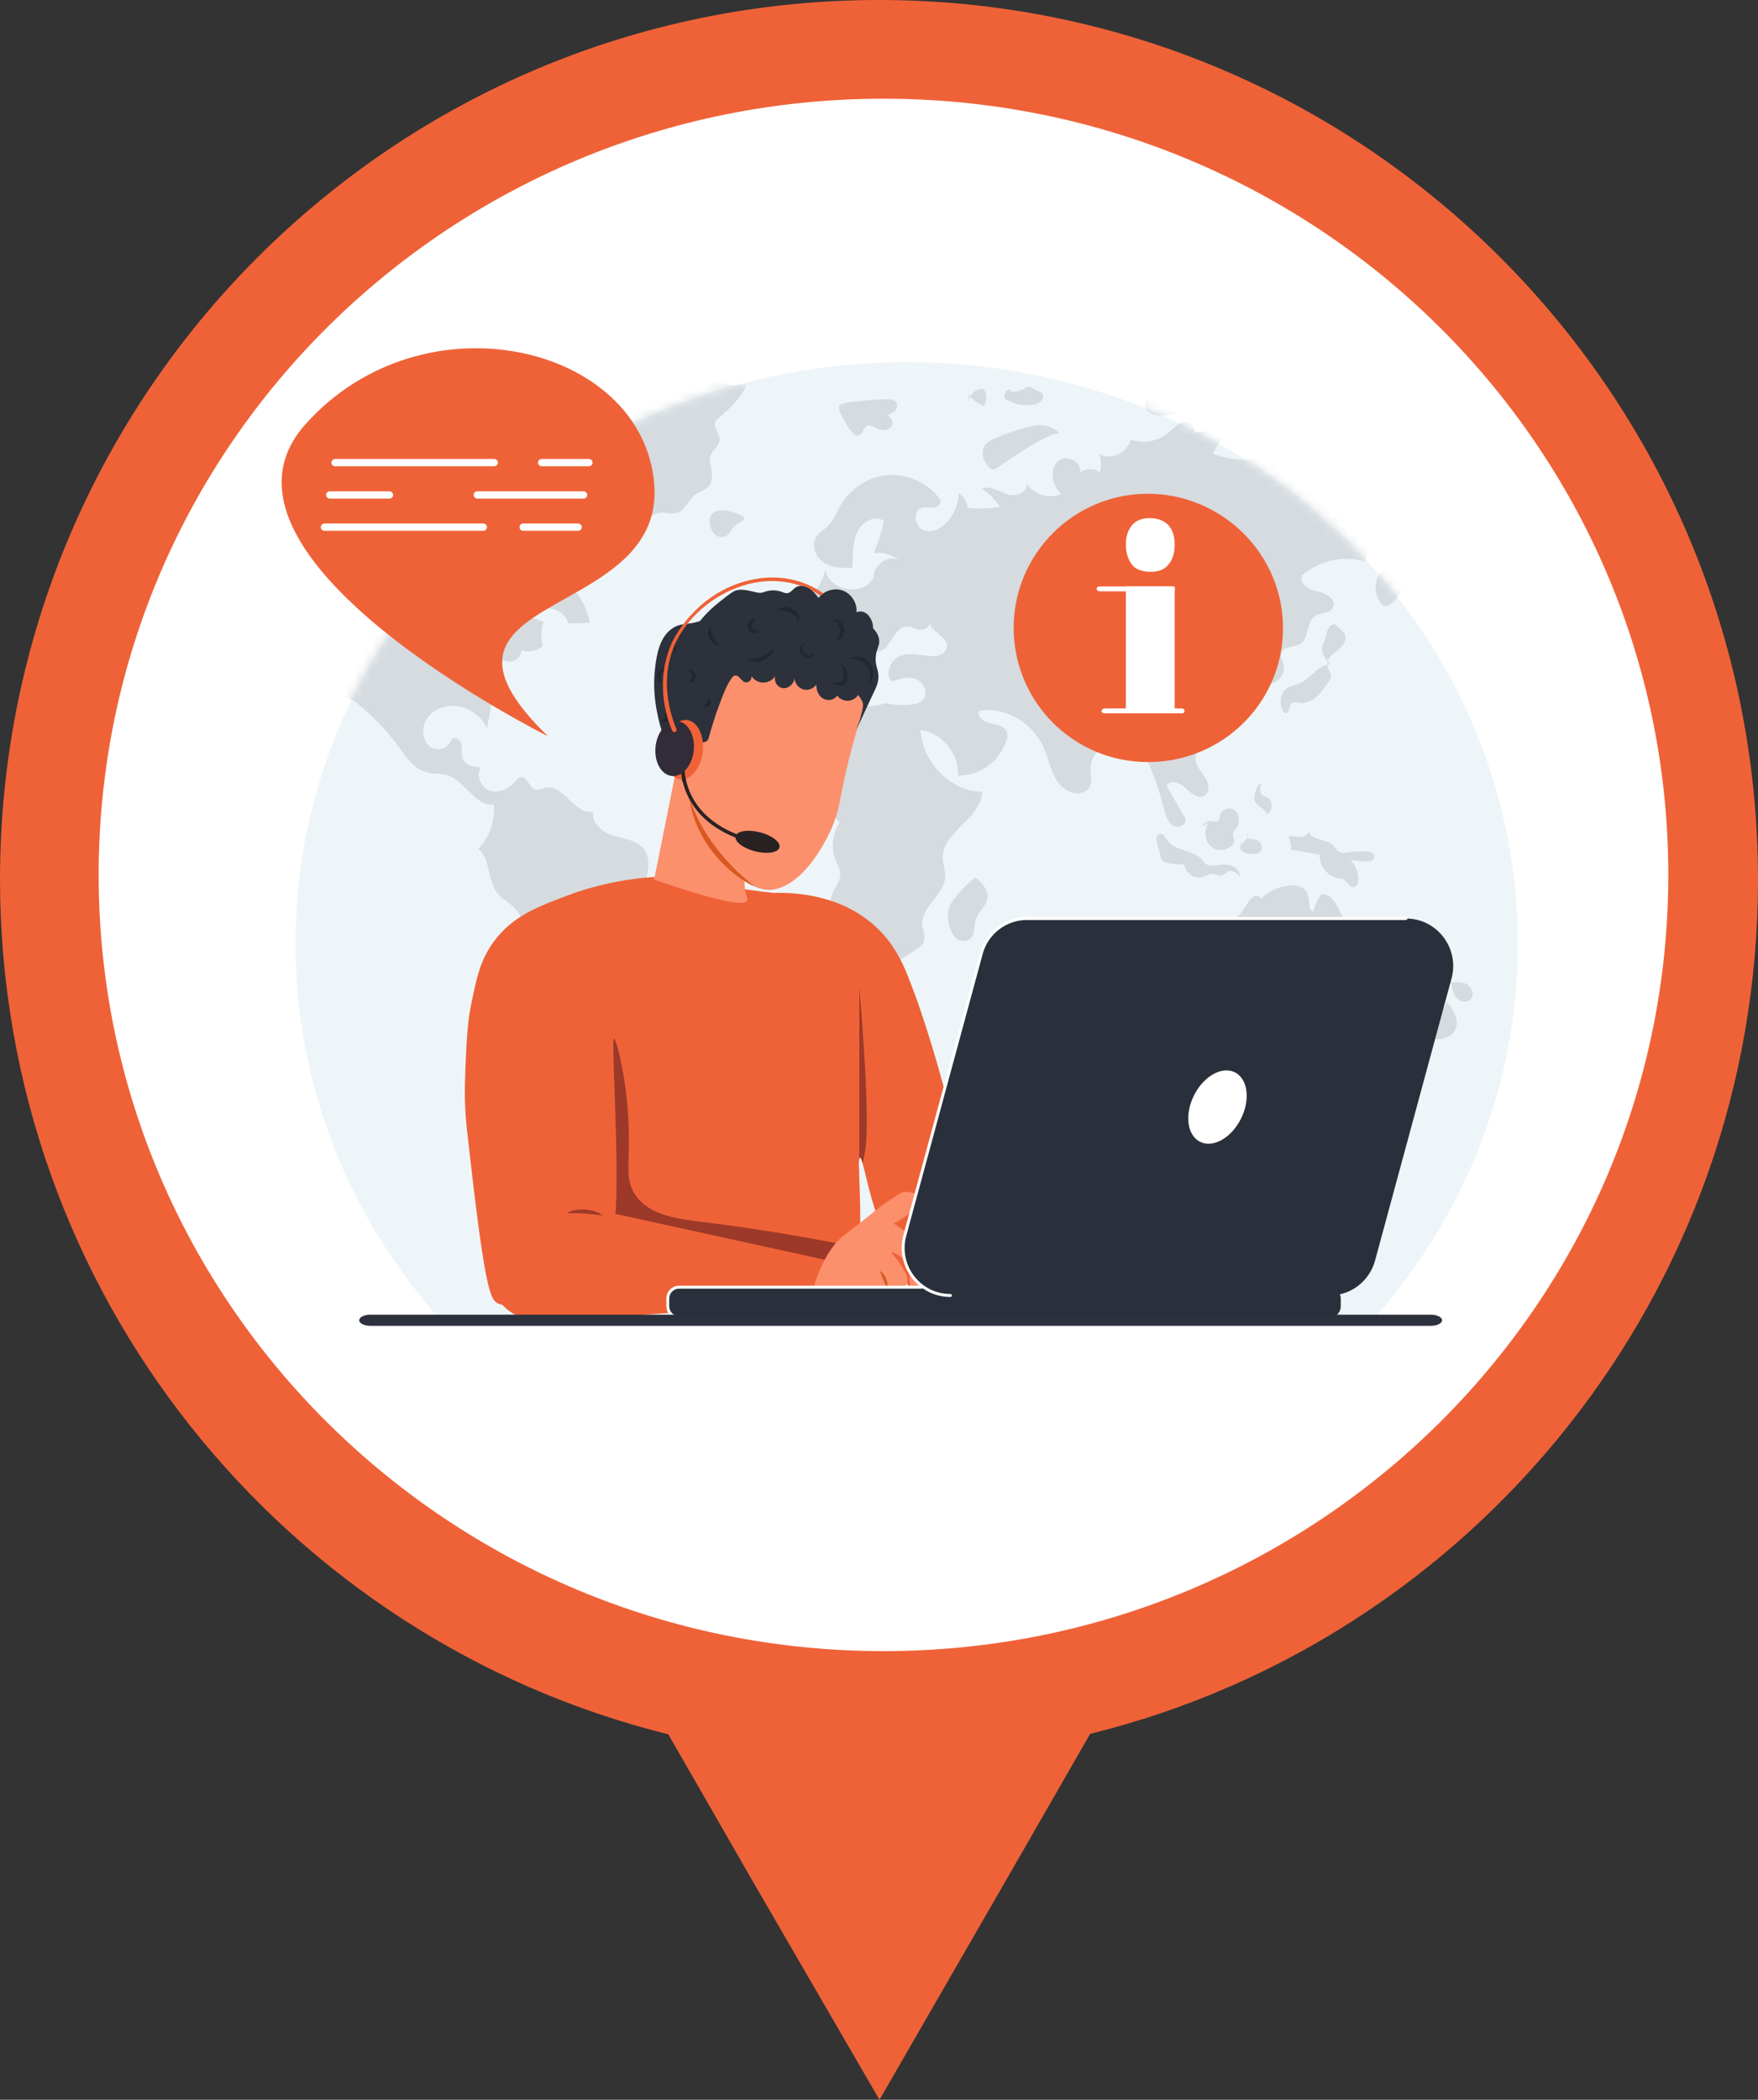<svg width="196" height="234" viewBox="0 0 196 234" fill="none" xmlns="http://www.w3.org/2000/svg">
<rect x="0" y="0" width="196" height="234" fill="#333333" stroke="none"/>
<path d="M74.51 193.272L83.863 209.542L98.053 234L112.19 209.489L121.543 193.219C164.272 182.691 196 144.09 196 98.045C196 43.918 152.155 1.14257e-05 98 6.69136e-06C43.845 1.95697e-06 1.66221e-05 43.865 1.18856e-05 98.045C0.053 144.09 31.781 182.691 74.51 193.272Z" fill="#EF6238"/>
<path d="M98.5 11C50.175 11 11 49.727 11 97.5C11 145.273 50.175 184 98.5 184C146.825 184 186 145.273 186 97.5C186 49.727 146.825 11 98.5 11Z" fill="white"/>
<path d="M153.205 146.911C163.197 135.631 169.221 121.069 169.221 105.164C169.221 69.373 138.72 40.355 101.08 40.355C63.441 40.355 32.94 69.373 32.94 105.164C32.94 121.069 38.963 135.631 48.955 146.911H153.205Z" fill="#DAE9F2" fill-opacity="0.45"/>
<mask id="mask0_298_10864" style="mask-type:alpha" maskUnits="userSpaceOnUse" x="32" y="40" width="138" height="107">
<path d="M153.191 146.538C163.185 135.297 169.211 120.786 169.211 104.937C169.211 69.271 138.702 40.355 101.053 40.355C63.403 40.355 32.895 69.271 32.895 104.937C32.895 120.786 38.92 135.297 48.914 146.538H153.191Z" fill="#DDE9F3"/>
</mask>
<g mask="url(#mask0_298_10864)">
<path d="M68.603 93.189C67.313 92.852 65.836 91.781 66.164 90.42C64.196 91.013 62.851 87.359 60.839 87.79C60.456 87.871 60.074 88.104 59.691 87.988C58.925 87.755 58.729 86.254 57.854 86.684C57.755 86.731 57.668 86.812 57.591 86.906C56.892 87.802 55.732 88.453 54.661 88.127C53.666 87.825 52.999 86.44 53.611 85.544C52.835 85.474 51.905 85.311 51.599 84.543C51.391 84.031 51.555 83.438 51.424 82.903C51.293 82.367 50.516 81.983 50.298 82.484C50.013 83.45 48.723 83.799 47.947 83.205C47.17 82.623 46.984 81.39 47.389 80.482C47.794 79.563 48.679 78.969 49.609 78.748C51.435 78.329 53.469 79.365 54.3 81.145C54.508 80.017 54.726 78.876 54.934 77.748C55.208 76.316 55.481 74.85 56.126 73.558C56.892 74.082 58.094 73.442 58.149 72.476C58.936 72.732 59.833 72.558 60.478 72.022C60.281 71.126 60.325 70.161 60.609 69.288L59.177 68.787C60.128 67.17 62.917 67.635 63.354 69.486L65.76 69.392C65.399 67.577 64.426 65.902 63.059 64.75C62.687 64.447 62.293 64.156 62.042 63.725C61.528 62.818 61.834 61.41 61.003 60.816C60.325 61.817 59.089 62.341 57.952 62.096C57.777 61.235 57.176 60.386 56.301 60.351C55.798 60.328 55.328 60.642 55.153 61.142C54.923 61.806 55.404 62.236 55.547 62.783C55.929 64.284 53.72 65.971 54.726 67.1C54.202 67.938 52.933 67.123 52.671 66.158C52.408 65.203 52.507 64.051 51.85 63.342C51.063 62.492 49.532 62.725 49.073 61.433C48.821 60.712 49.073 59.909 49.642 59.432C50.779 58.466 52.244 58.827 53.458 59.432C52.758 58.035 53.031 56.162 54.092 55.056C53.775 54.579 53.338 54.195 52.846 53.951C52.572 54.882 51.938 55.685 51.129 56.127L50.735 54.579C50.374 55.161 49.423 54.94 49.117 54.323C48.821 53.695 49.018 52.927 49.357 52.333C49.707 51.74 50.177 51.239 50.505 50.623C49.073 49.669 47.181 51.565 47.301 53.357C47.367 54.381 47.859 55.359 48.614 55.999C45.946 55.336 43.146 54.684 40.511 55.44C39.658 55.685 38.739 56.069 37.93 55.696C37.165 55.336 36.782 54.393 36.071 53.904C34.836 53.055 33.239 53.881 31.806 54.242C28.318 55.138 24.742 53.066 21.145 53.206C20.194 53.241 19.166 53.497 18.597 54.3C18.094 55.01 18.258 56.232 18.958 56.616C17.733 56.267 16.312 56.79 15.59 57.919L19.352 58.605C18.346 59.269 17.678 60.479 17.602 61.736C18.302 62.19 18.892 62.83 19.297 63.597L17.121 65.634C19.067 65.902 21.123 65.122 22.468 63.586C23.026 62.946 23.474 62.178 24.13 61.643C25.967 60.142 29.86 61.526 31.391 62.992C33.709 65.215 34.442 69.078 37.165 70.684C35.874 72.15 35.273 73.954 35.809 75.257C36.181 76.165 37.099 76.805 37.7 77.212C38.4 77.689 39.056 77.969 39.516 78.12C41.943 80.098 43.496 81.913 44.513 83.298C45.158 84.171 46.011 85.684 47.695 86.103C48.395 86.277 49.139 86.161 49.838 86.37C51.84 86.952 52.999 89.954 55.054 89.652C55.218 91.456 54.562 93.329 53.327 94.586C54.683 95.691 54.333 98.053 55.404 99.473C56.006 100.264 56.968 100.648 57.58 101.416C59.068 103.255 57.93 106.013 57.307 108.34C56.563 111.11 56.651 114.042 56.738 116.928C56.782 118.417 56.913 120.081 57.952 121.071C58.685 121.769 60.27 121.548 60.161 120.512C60.084 119.674 58.925 119.29 58.893 118.452C58.882 118.173 59.002 117.917 59.122 117.673C60.019 115.799 60.926 113.891 62.293 112.366C62.753 111.854 63.278 111.366 63.529 110.714C63.781 110.062 63.649 109.166 63.048 108.852C63.923 108.259 65.093 109.015 66.11 108.759C67.859 108.317 67.794 105.501 69.139 104.232C69.696 103.697 70.495 103.453 70.921 102.801C71.184 102.417 71.282 101.94 71.37 101.475C71.61 100.253 71.851 99.019 72.091 97.797C72.277 96.878 72.441 95.866 72.037 95.028C71.435 93.771 69.893 93.527 68.603 93.189Z" fill="#D5DBDF"/>
<path d="M62.523 117.638C62.644 117.72 62.764 117.824 62.862 117.929C63.081 117.813 63.3 117.696 63.519 117.58L62.523 117.638Z" fill="#D5DBDF"/>
<path d="M61.548 119.511C61.646 120.012 62.237 120.291 62.685 120.105C63.133 119.919 63.374 119.36 63.319 118.86C63.276 118.511 63.101 118.185 62.871 117.94C62.806 117.975 62.729 118.01 62.663 118.045C62.084 118.348 61.417 118.848 61.548 119.511Z" fill="#D5DBDF"/>
<path d="M58.915 52.334C58.696 52.078 58.291 52.182 58.007 52.357C57.723 52.531 57.438 52.776 57.111 52.741C56.378 52.659 56.389 51.449 55.831 50.937C55.459 50.6 54.913 50.646 54.442 50.483C54.235 50.413 54.027 50.297 53.819 50.344C53.436 50.425 53.327 50.937 53.239 51.333C53.152 51.74 52.857 52.217 52.485 52.078C52.43 51.589 52.376 51.1 52.321 50.6C52.255 50.064 50.014 51.845 51.446 53.125C52.857 54.382 54.574 52.217 55.273 54.51C55.416 54.975 55.864 55.231 56.236 55.51C56.608 55.801 56.947 56.29 56.75 56.732C56.575 57.139 56.072 57.209 55.667 57.337C55.263 57.465 54.836 57.931 55.066 58.303C55.929 58.955 57.406 58.047 58.084 58.908C58.215 59.071 58.291 59.281 58.434 59.432C58.576 59.583 58.849 59.63 58.969 59.455C58.882 59.793 59.385 59.956 59.68 59.804C59.975 59.653 60.271 59.362 60.588 59.455C60.774 58.326 58.915 57.57 59.297 56.511C59.943 56.581 60.107 57.582 60.708 57.849C61.309 58.117 61.911 57.523 62.327 56.988C62.272 56.43 61.66 56.162 61.145 56.034C60.632 55.906 60.019 55.731 59.844 55.196C59.746 54.882 59.833 54.51 59.68 54.219C59.538 53.951 59.221 53.811 59.09 53.532C58.948 53.171 59.177 52.648 58.915 52.334Z" fill="#D5DBDF"/>
<path d="M45.519 50.309C45.081 50.018 44.469 50.53 44.469 51.077C44.469 51.623 44.884 52.089 45.333 52.357L45.442 52.659C46.131 52.694 46.798 52.077 46.864 51.344C46.929 50.611 46.393 49.866 45.715 49.75C45.606 49.901 45.529 50.099 45.519 50.309Z" fill="#D5DBDF"/>
<path d="M36.607 52.788C37.383 52.962 38.258 53.172 38.662 53.893C38.87 54.265 38.925 54.742 39.22 55.057C39.69 55.545 40.445 55.324 41.079 55.138C41.834 54.905 44.48 55.022 44.458 54.056C44.447 53.66 42.501 51.554 42.216 51.38C41.812 51.135 41.407 51.659 40.992 51.88C40.51 52.136 39.898 51.961 39.483 51.589C39.067 51.217 38.805 50.705 38.542 50.193C37.788 50.414 36.946 50.262 36.3 49.809C35.699 50.286 35.174 50.844 34.715 51.473C34.955 52.287 35.841 52.613 36.607 52.788Z" fill="#D5DBDF"/>
<path d="M38.008 48.645C38.588 48.994 38.839 49.646 39.32 50.123C39.845 50.635 40.6 50.717 41.311 50.74C41.748 50.752 42.196 50.74 42.59 50.577C42.995 50.402 43.355 50.042 43.41 49.588C43.52 48.785 42.667 48.157 41.912 48.191C41.945 47.866 41.89 47.54 41.748 47.249C41.42 47.551 41.343 48.133 41.595 48.517C41.026 48.378 40.458 48.226 39.889 48.087C39.736 48.052 39.583 48.005 39.484 47.877C39.408 47.761 39.397 47.61 39.331 47.482C39.167 47.133 38.73 47.098 38.358 47.109C37.975 47.121 37.571 47.133 37.232 47.319C36.882 47.505 36.609 47.889 36.663 48.296C36.805 49.239 37.636 48.413 38.008 48.645Z" fill="#D5DBDF"/>
<path d="M43.737 46.644C43.781 46.876 44.076 46.911 44.294 46.888C44.885 46.841 45.486 46.795 46.077 46.748C46.164 46.876 46.219 47.028 46.263 47.179C46.427 47.051 46.394 46.76 46.285 46.574C46.164 46.388 45.989 46.248 45.891 46.062C45.792 45.887 45.76 45.666 45.639 45.503C45.53 45.352 45.355 45.282 45.18 45.212C44.644 45.014 43.595 44.712 43.113 45.2C42.578 45.748 43.617 46.062 43.737 46.644Z" fill="#D5DBDF"/>
<path d="M47.487 48.307C48.154 48.808 48.832 49.32 49.609 49.599C50.101 49.774 50.604 49.843 51.118 49.902C52.004 49.995 52.933 50.041 53.775 49.75C53.884 49.715 54.005 49.657 54.07 49.553C54.245 49.262 53.863 48.947 53.545 48.936C53.228 48.924 52.867 49.029 52.616 48.831C53.327 48.238 54.551 49.017 55.197 48.342C55.404 48.121 55.481 47.795 55.623 47.505C55.743 47.248 55.929 47.039 56.104 46.818C56.498 46.329 56.924 45.829 57.493 45.619C57.996 45.433 58.576 45.503 59.057 45.235C59.582 44.933 59.855 44.304 60.27 43.839C60.708 43.35 61.32 43.059 61.944 43.024C62.282 43.013 62.687 43.036 62.873 42.733C63.114 42.349 62.731 41.861 62.348 41.663C61.484 41.209 60.478 41.244 59.516 41.291C58.182 41.349 56.848 41.419 55.503 41.512C52.758 41.686 49.893 42.012 47.597 43.63C47.487 43.711 47.367 43.792 47.291 43.92C47.127 44.211 47.269 44.595 47.477 44.851C47.641 45.061 48.253 45.491 48.154 45.817C48.045 46.166 47.422 45.945 47.323 46.387C47.225 46.83 47.684 47.027 47.498 47.481C47.422 47.656 47.159 47.551 47.148 47.842C47.148 48.005 47.367 48.203 47.487 48.307Z" fill="#D5DBDF"/>
<path d="M79.233 51.892C79.167 51.636 79.091 51.368 79.123 51.1C79.211 50.251 80.272 49.739 80.217 48.889C80.184 48.261 79.539 47.726 79.714 47.132C79.779 46.899 79.965 46.725 80.14 46.574C81.343 45.503 82.633 44.409 83.224 42.873C82.152 42.955 80.993 43.013 80.086 42.408C79.714 42.163 79.408 41.826 79.058 41.547C78.227 40.883 77.199 40.569 76.171 40.441C74.793 40.255 73.382 40.371 72.037 40.767C70.736 41.151 69.468 41.814 68.123 41.814C67.412 41.814 66.679 41.64 65.99 41.837C65.4 42.012 64.908 42.443 64.394 42.815C63.224 43.664 61.901 44.223 60.545 44.642C60.337 44.712 60.096 44.816 60.053 45.038C60.009 45.305 60.293 45.55 60.239 45.817C60.173 46.12 59.768 46.131 59.484 46.108C59.025 46.085 58.544 46.224 58.227 46.574C58.084 46.725 57.975 46.934 57.931 47.155L57.844 47.109C57.866 47.155 57.888 47.19 57.909 47.237C57.877 47.47 57.909 47.714 58.03 47.923C58.401 48.552 59.265 48.47 59.943 48.319L59.375 47.993C59.528 48.005 59.681 48.017 59.823 48.017C60.578 48.017 61.398 47.923 62.032 48.354C62.251 48.505 62.425 48.703 62.6 48.901C63.093 49.459 63.585 50.018 64.088 50.577C64.328 50.844 64.569 51.123 64.645 51.473C64.766 51.996 64.503 52.578 64.678 53.09C64.886 53.695 65.629 53.998 65.695 54.638C65.75 55.185 65.247 55.72 65.433 56.232C65.52 56.465 65.717 56.616 65.848 56.814C66.012 57.07 66.045 57.384 66.111 57.687C66.472 59.409 67.838 60.852 69.468 61.201C69.643 61.236 69.818 61.259 69.982 61.201C70.2 61.119 70.353 60.922 70.485 60.712C70.922 60.026 71.228 59.246 71.677 58.559C72.125 57.873 72.759 57.256 73.535 57.151C74.224 57.058 74.957 57.361 75.602 57.105C76.444 56.779 76.772 55.697 77.494 55.138C77.975 54.766 78.631 54.649 79.025 54.172C79.517 53.556 79.43 52.648 79.233 51.892Z" fill="#D5DBDF"/>
<path d="M82.796 58.024C82.906 57.942 83.015 57.791 82.95 57.663C82.928 57.605 82.873 57.57 82.829 57.547C81.889 56.941 79.1 56.208 79.111 58.059C79.111 58.745 79.439 59.536 80.041 59.769C80.992 60.141 81.298 59.373 81.79 58.757C82.053 58.431 82.468 58.28 82.796 58.024Z" fill="#D5DBDF"/>
<path d="M95.591 48.54C96.214 48.517 96.236 47.632 96.695 47.434C97.122 47.248 97.767 47.853 98.314 47.923C98.587 47.958 98.871 47.923 99.112 47.783C99.353 47.644 99.538 47.364 99.516 47.074C99.495 46.724 99.221 46.457 98.959 46.236C99.243 46.131 99.549 46.015 99.768 45.794C99.987 45.572 100.107 45.2 99.976 44.909C99.801 44.56 99.353 44.49 98.981 44.49C97.548 44.49 96.127 44.665 94.705 44.839C93.666 44.967 93.207 45.095 93.765 46.178C94.071 46.736 94.946 48.563 95.591 48.54Z" fill="#D5DBDF"/>
<path d="M168.998 56.581C166.461 56.989 164.318 53.66 161.803 54.207C161.54 54.487 161.267 54.766 161.004 55.045C160.709 54.847 160.48 54.556 160.326 54.219C157.669 53.893 155.034 53.323 152.464 52.532C151.841 52.346 151.163 52.09 150.835 51.484C150.507 50.891 150.879 49.902 151.524 49.983C150.299 49.169 148.888 48.668 147.456 48.54C146.428 48.447 145.083 48.808 144.963 49.913C145.816 50.007 146.669 50.1 147.522 50.193C147.97 51.17 147.27 52.404 146.319 52.823C145.367 53.253 144.296 53.102 143.279 52.951C142.524 52.543 142.131 51.519 142.382 50.658C140.064 51.45 137.505 51.415 135.209 50.565C135.526 49.995 135.843 49.425 136.171 48.855C135.307 48.121 134.093 47.889 133.044 48.261C133.459 47.691 132.672 46.865 132.005 46.993C131.338 47.121 130.857 47.726 130.321 48.18C129.151 49.18 127.5 49.495 126.078 48.983C125.673 50.495 123.825 51.333 122.524 50.589C122.787 51.228 122.819 51.973 122.612 52.636C121.966 52.148 121.015 52.183 120.392 52.695C120.72 51.391 118.73 50.519 117.844 51.484C116.969 52.45 117.352 54.184 118.314 55.045C116.98 55.639 115.285 55.138 114.443 53.893C114.629 54.917 113.218 55.394 112.289 55.08C111.359 54.754 110.397 54.079 109.479 54.463C110.266 54.987 110.955 55.674 111.502 56.477C110.31 56.698 109.085 56.733 107.882 56.593C107.784 55.93 107.423 55.313 106.909 54.929C106.854 56.186 106.34 57.407 105.498 58.269C104.798 58.99 103.727 59.479 102.841 59.025C101.955 58.583 101.802 56.919 102.732 56.593C103.158 56.442 103.628 56.605 104.077 56.57C104.525 56.535 105.028 56.081 104.82 55.65C103.464 53.835 101.245 52.788 99.058 52.927C96.881 53.079 94.804 54.417 93.666 56.395C93.229 57.175 92.901 58.047 92.278 58.653C91.851 59.06 91.294 59.328 90.977 59.84C90.386 60.794 90.966 62.155 91.895 62.725C92.825 63.296 93.951 63.296 95.022 63.284C95.033 62.981 95.044 62.667 95.055 62.365C95.099 61.201 95.165 59.991 95.744 59.002C96.324 58.024 97.625 57.419 98.543 58.036C98.303 59.293 97.909 60.514 97.384 61.655C98.347 61.492 99.364 61.76 100.162 62.365C98.926 61.841 97.352 62.993 97.384 64.413C96.171 66.496 92.562 65.902 92.004 63.517C91.567 65.576 89.916 67.287 87.969 67.706C87.532 67.799 86.974 67.927 86.876 68.392C86.69 69.3 88.33 69.277 88.702 70.115C89.785 72.512 82.163 69.847 84.787 73.734C87.073 77.132 89.686 69.894 92.322 72.07C92.879 72.523 93.065 73.326 93.481 73.931C93.896 74.537 94.891 74.851 95.241 74.199C95.099 72.942 94.355 71.79 93.317 71.174C93.612 70.243 94.957 70.522 95.646 71.174C96.335 71.825 97.024 72.756 97.942 72.605C99.309 72.384 99.604 69.975 100.971 69.824C101.496 69.766 101.988 70.08 102.513 70.161C103.038 70.243 103.716 69.894 103.617 69.335C103.869 70.522 105.739 70.953 105.564 72.139C105.433 73.012 104.339 73.198 103.508 73.094C102.415 72.954 101.266 72.686 100.26 73.14C99.254 73.594 98.631 75.165 99.44 75.945C100.293 75.654 101.212 75.351 102.065 75.654C102.918 75.956 103.53 77.132 102.983 77.888C102.677 78.318 102.119 78.458 101.605 78.516C100.632 78.633 99.637 78.574 98.675 78.365C96.597 79.168 94.093 78.47 92.66 76.689C92.365 76.317 92.103 75.898 91.709 75.654C89.621 74.374 87.346 79.063 85.268 77.783C82.163 80.332 80.993 85.242 82.589 89.059C83.836 89.687 85.203 90.06 86.591 90.141C89.052 90.292 91.972 89.722 93.623 91.666C92.792 92.853 92.617 94.528 93.174 95.89C93.371 96.378 93.666 96.844 93.677 97.368C93.71 98.322 92.879 99.055 92.671 99.974C92.453 100.975 93.01 101.964 93.535 102.837C94.782 104.85 96.028 106.875 97.264 108.888C98.839 107.899 100.413 106.909 101.988 105.92C102.436 105.641 102.939 105.292 103.049 104.745C103.158 104.233 102.896 103.733 102.83 103.209C102.546 101.103 105.356 99.753 105.389 97.624C105.4 96.972 105.137 96.355 105.105 95.703C104.951 92.678 109.446 91.281 109.49 88.244C106.034 88.198 102.863 85.021 102.611 81.356C104.941 81.565 106.92 83.927 106.821 86.418C109.107 86.534 111.381 84.928 112.169 82.636C112.278 82.31 112.365 81.949 112.267 81.612C112.048 80.89 111.163 80.751 110.463 80.622C109.752 80.494 108.91 79.924 109.14 79.203C112.016 78.737 115.077 80.46 116.335 83.252C116.86 84.428 117.089 85.743 117.745 86.848C118.402 87.942 119.714 88.791 120.829 88.268C121.179 88.105 121.485 87.802 121.595 87.418C121.737 86.964 121.606 86.476 121.573 85.987C121.387 83.497 124.492 81.553 126.45 82.938C127.357 83.578 127.882 84.66 128.32 85.708C128.899 87.116 129.38 88.559 129.752 90.048C129.927 90.758 130.124 91.526 130.693 91.945C131.261 92.352 132.278 92.015 132.213 91.281C131.491 90.048 130.78 88.803 130.058 87.57C130.452 86.79 131.589 87.232 132.202 87.837C132.814 88.442 133.7 89.164 134.367 88.628C134.946 88.163 134.728 87.162 134.301 86.534C133.875 85.905 133.284 85.3 133.284 84.521C133.273 83.357 134.509 82.729 135.482 82.205C137.768 80.972 139.703 77.865 138.227 75.63C137.844 75.06 137.319 74.176 137.877 73.815C139.156 73.489 139.78 75.572 141.004 76.096C142.076 76.55 143.388 75.328 143.104 74.141C143.005 73.699 142.721 73.257 142.841 72.826C143.071 71.953 144.329 72.198 145.039 71.697C145.947 71.046 145.652 69.335 146.559 68.683C147.204 68.218 148.276 68.427 148.615 67.694C149.031 66.787 147.795 66.077 146.865 65.914C145.936 65.739 144.711 64.96 145.181 64.087C147.128 62.446 149.829 61.864 152.224 62.574C152.442 61.771 152.88 61.038 153.459 60.491C154.575 60.724 155.767 60.491 156.729 59.851C157.385 60.48 156.948 61.701 156.237 62.26C155.526 62.819 154.607 63.075 153.995 63.749C153.044 64.785 153.219 66.717 154.323 67.555C156.652 67.334 156.335 63.191 158.271 61.783C159.266 61.061 160.578 61.271 161.77 61.108C162.962 60.945 164.318 59.944 164.001 58.711C163.935 58.478 163.815 58.234 163.869 57.989C163.935 57.698 164.23 57.535 164.493 57.466C165.564 57.163 166.789 57.582 167.489 58.49C168.123 58.397 168.736 58.129 169.26 57.733C169.173 57.384 169.085 56.989 168.998 56.581Z" fill="#D5DBDF"/>
<path d="M109.894 51.566C110.648 52.788 110.944 52.264 112.015 51.554C112.628 51.147 117.669 47.679 118.194 48.389C117.734 47.784 117.002 47.469 116.269 47.411C115.536 47.353 114.815 47.516 114.115 47.714C112.912 48.051 111.731 48.482 110.594 49.006C109.555 49.483 109.249 50.507 109.894 51.566Z" fill="#D5DBDF"/>
<path d="M109.698 45.259C110.037 44.712 110.048 43.956 109.731 43.397C109.129 43.234 108.473 43.606 108.156 44.165C108.572 44.654 109.108 45.038 109.698 45.259Z" fill="#D5DBDF"/>
<path d="M108.013 43.978L107.98 44.688C108.002 44.502 108.068 44.328 108.155 44.165C108.101 44.095 108.057 44.037 108.013 43.978Z" fill="#D5DBDF"/>
<path d="M107.98 44.688C107.969 44.77 107.969 44.84 107.969 44.921L107.98 44.688Z" fill="#D5DBDF"/>
<path d="M112.125 44.479C112.114 44.514 112.114 44.549 112.103 44.584L112.147 44.491C113.109 45.096 114.279 45.305 115.373 45.061C115.898 44.945 116.521 44.421 116.248 43.921C116.062 43.595 115.624 43.583 115.318 43.385C115.187 43.304 115.078 43.176 114.935 43.118C114.695 43.036 114.443 43.188 114.214 43.316C113.722 43.572 113.153 43.688 112.595 43.63L112.727 43.374C112.224 43.292 111.797 44.002 112.081 44.444C112.103 44.468 112.114 44.479 112.125 44.479Z" fill="#D5DBDF"/>
<path d="M127.958 43.199L127.695 43.595C127.761 43.56 127.837 43.537 127.903 43.525C127.925 43.409 127.947 43.304 127.958 43.199Z" fill="#D5DBDF"/>
<path d="M127.432 43.99L127.695 43.583C127.542 43.676 127.421 43.804 127.432 43.99Z" fill="#D5DBDF"/>
<path d="M127.696 45.399C127.74 45.62 127.893 45.794 128.057 45.922C129.194 46.842 130.944 45.759 132.223 46.446C132.715 46.178 132.945 45.48 132.715 44.956C131.731 44.991 130.747 45.038 129.763 45.073C129.959 44.677 129.774 44.154 129.446 43.874C129.107 43.595 128.669 43.514 128.243 43.49C128.144 43.49 128.024 43.49 127.915 43.525C127.849 43.967 127.783 44.41 127.718 44.863C127.685 45.038 127.663 45.224 127.696 45.399Z" fill="#D5DBDF"/>
<path d="M108.745 97.774C107.684 98.577 106.765 99.578 106.011 100.707C105.191 101.952 106 105.629 107.968 104.721C108.854 104.314 108.515 103.116 108.832 102.324C109.138 101.521 109.969 100.986 110.09 100.102C110.232 99.147 109.445 98.368 108.745 97.774Z" fill="#D5DBDF"/>
<path d="M135.275 97.39C135.625 97.414 135.985 97.67 136.324 97.53C136.532 97.449 136.685 97.228 136.882 97.123C137.352 96.878 137.866 97.297 138.249 97.67C138.227 97.134 137.823 96.692 137.352 96.494C136.882 96.308 136.368 96.32 135.865 96.401C135.373 96.471 134.815 96.576 134.411 96.262C134.214 96.11 134.094 95.878 133.93 95.691C133.667 95.412 133.317 95.261 132.967 95.11C132.235 94.795 131.218 94.574 130.562 94.097C130.441 94.004 129.588 92.969 129.687 92.98C128.298 92.713 129.249 94.504 129.359 95.284C129.392 95.482 129.413 95.703 129.534 95.854C129.643 95.994 129.818 96.052 129.982 96.11C130.649 96.32 131.349 96.378 132.038 96.296C132.125 97.239 133.088 97.984 133.962 97.763C134.411 97.67 134.815 97.356 135.275 97.39Z" fill="#D5DBDF"/>
<path d="M137.79 92.375C138.249 91.805 138.249 90.851 137.724 90.362C137.188 89.874 136.193 90.118 136.018 90.839C135.953 91.095 135.964 91.409 135.745 91.537C135.581 91.631 135.373 91.549 135.176 91.514C134.717 91.421 134.203 91.665 133.984 92.108L134.75 91.712C134.181 92.457 134.291 93.69 134.979 94.307C135.668 94.935 136.827 94.842 137.429 94.121C137.516 94.016 137.593 93.888 137.615 93.749C137.648 93.457 137.418 93.19 137.462 92.899C137.484 92.689 137.659 92.538 137.79 92.375Z" fill="#D5DBDF"/>
<path d="M138.938 92.853L139.069 93.271C139.102 93.097 139.08 92.934 138.938 92.853Z" fill="#D5DBDF"/>
<path d="M138.827 93.679C138.597 93.888 138.28 94.086 138.258 94.412C138.237 94.854 138.751 95.064 139.166 95.133C139.746 95.227 140.522 95.203 140.675 94.61C140.774 94.237 140.522 93.83 140.194 93.656C139.866 93.481 139.483 93.469 139.122 93.469L139.068 93.283C139.024 93.423 138.936 93.574 138.827 93.679Z" fill="#D5DBDF"/>
<path d="M139.835 88.872C139.726 89.698 140.918 89.966 141.268 90.699C141.443 90.618 141.574 90.478 141.661 90.303C141.902 89.815 141.771 89.07 141.268 88.849C141.093 88.779 140.907 88.756 140.754 88.639C140.349 88.36 140.48 87.604 140.644 87.231C140.109 87.615 139.923 88.221 139.835 88.872Z" fill="#D5DBDF"/>
<path d="M149.051 72.523C149.609 72.093 150.221 71.406 149.948 70.731C149.751 70.243 149.161 70.045 148.909 69.591C148.559 69.475 148.187 69.789 148.034 70.161C147.881 70.522 147.859 70.929 147.717 71.302C147.63 71.534 147.498 71.732 147.433 71.977C147.269 72.593 147.608 73.198 148.023 73.71C148.176 73.222 148.636 72.826 149.051 72.523Z" fill="#D5DBDF"/>
<path d="M148.023 73.698C147.98 73.815 147.969 73.931 147.969 74.059C148.078 74.036 148.177 74.012 148.286 74.012C148.198 73.908 148.111 73.803 148.023 73.698Z" fill="#D5DBDF"/>
<path d="M143.204 76.945C142.198 78.015 143.237 80.622 143.761 78.923C143.816 78.737 143.838 78.515 143.969 78.387C144.177 78.178 144.516 78.283 144.8 78.329C145.467 78.446 146.156 78.166 146.692 77.724C147.228 77.282 147.632 76.689 148.037 76.107C148.201 75.862 148.387 75.595 148.376 75.292C148.365 74.92 148.081 74.617 148.004 74.256C147.993 74.187 147.982 74.128 147.982 74.059C146.856 74.326 146.08 75.595 144.986 76.107C144.374 76.386 143.663 76.456 143.204 76.945Z" fill="#D5DBDF"/>
<path d="M152.892 95.924C153.11 95.819 153.285 95.54 153.209 95.296C153.121 95.028 152.804 94.947 152.542 94.912C151.82 94.83 151.087 94.865 150.366 94.981C150.005 95.04 149.622 95.121 149.305 94.947C149.021 94.784 148.857 94.446 148.627 94.213C147.851 93.434 146.254 93.725 145.915 92.643C145.795 93.189 145.128 93.329 144.603 93.248C144.253 93.201 143.969 93.12 143.641 93.201C143.717 93.317 144.198 94.725 143.805 94.656C144.909 94.853 146.024 95.051 147.129 95.249C147.085 96.471 147.993 97.658 149.13 97.844C149.36 97.879 149.611 97.891 149.808 98.007C150.213 98.24 150.431 98.891 150.901 98.856C151.317 98.822 151.481 98.263 151.448 97.832C151.394 97.088 151.087 96.378 150.584 95.854C151.12 95.901 151.645 95.936 152.181 95.982C152.41 96.005 152.673 96.029 152.892 95.924Z" fill="#D5DBDF"/>
<path d="M152.354 105.443C152.278 105.047 152.562 104.64 152.496 104.244C152.376 103.488 151.359 103.534 150.692 103.243C149.916 102.894 149.566 101.963 149.183 101.16C148.8 100.357 148.122 99.52 147.291 99.671C146.876 100.241 146.581 100.893 146.438 101.591C145.782 101.405 146.023 100.346 145.804 99.659C145.542 98.845 144.547 98.6 143.737 98.682C142.567 98.798 141.43 99.334 140.555 100.16C140.468 99.741 139.855 99.729 139.571 100.032C138.521 101.149 138.664 102.126 136.969 102.58C136.039 102.824 134.978 102.406 134.825 103.592C134.53 105.815 138.762 107.654 136.936 110.307C138.27 110.982 140.085 110.26 140.851 108.934C140.938 108.782 141.026 108.608 141.168 108.515C141.31 108.422 141.485 108.41 141.66 108.41C142.688 108.375 143.726 108.352 144.754 108.317C144.984 108.305 145.214 108.305 145.432 108.398C146.198 108.713 146.154 109.865 145.968 110.714C147.007 110.528 147.904 111.47 148.932 111.738C149.435 111.866 149.959 111.831 150.473 111.796C151.129 111.75 151.961 111.563 152.092 110.865C152.223 110.19 151.534 109.55 151.665 108.864C151.862 107.945 153.404 107.689 153.229 106.758C153.142 106.222 152.453 105.978 152.354 105.443Z" fill="#D5DBDF"/>
<path d="M161.332 111.646C161.07 112.565 160.239 113.251 159.342 113.31C159.123 113.321 158.872 113.321 158.751 113.507C158.697 113.6 158.686 113.705 158.675 113.81C158.642 114.252 158.664 114.694 158.741 115.136L158.85 114.299C158.806 114.892 159.211 115.474 159.736 115.695C160.293 115.928 160.949 115.811 161.485 115.52C161.715 115.392 161.923 115.241 162.087 115.032C162.458 114.543 162.48 113.833 162.283 113.228C162.087 112.646 161.704 112.134 161.332 111.646Z" fill="#D5DBDF"/>
<path d="M163.464 109.644C162.961 109.388 162.37 109.434 161.812 109.516C161.878 110.109 161.987 110.714 162.359 111.168C162.786 111.692 163.682 111.831 164.054 111.261C164.393 110.714 164.021 109.923 163.464 109.644Z" fill="#D5DBDF"/>
<path d="M161.65 109.539C161.705 109.527 161.76 109.527 161.814 109.515C161.803 109.411 161.793 109.306 161.782 109.213L161.65 109.539Z" fill="#D5DBDF"/>
</g>
<path d="M111.102 142.573C110.381 140.713 109.681 138.929 109.025 137.223C108.062 132.555 104.946 117.991 101.173 108.667C100.627 107.313 99.697 105.166 97.609 103.25C93.803 99.75 88.795 99.453 86.335 99.496C86.335 99.507 86.335 99.519 86.335 99.53C86.236 99.507 86.127 99.486 86.028 99.475C84.782 99.353 82.934 99.122 80.725 98.693C79.828 98.517 79.096 98.352 78.658 98.253C78.428 98.198 78.254 98.153 78.232 98.153C71.911 96.634 64.093 99.496 64.093 99.496C59.904 101.027 57.094 102.095 54.995 105.012C53.497 107.081 53.103 109.085 52.436 112.421C52.173 113.72 51.955 116.164 51.834 120.996C51.769 124.013 52.108 126.247 52.359 128.504C54.098 144.004 54.721 144.731 55.421 145.204C56.252 145.766 60.32 145.534 68.423 145.028C72.206 144.797 71.66 144.797 72.206 144.786C81.468 144.511 84.946 147.032 94.415 145.832C94.798 145.788 95.115 145.744 95.29 145.71C95.421 144.687 95.597 143.179 95.728 141.351C96.231 134.096 95.498 129.055 95.881 128.999C96.143 128.966 96.515 131.432 97.455 134.504C98.658 138.434 100.211 141.483 101.392 143.52C102.923 144.984 104.355 145.677 104.847 145.27C105.274 144.918 105.165 143.619 104.902 142.771C104.837 142.562 104.771 142.397 104.738 142.342C104.727 142.331 104.727 142.32 104.727 142.32C104.749 142.221 106.203 142.232 111.102 142.573Z" fill="#EF6238"/>
<path opacity="0.71" d="M57.576 139.931C57.893 139.568 58.232 139.238 58.593 138.929C61.075 136.86 63.153 134.68 64.946 135.021C66.816 135.385 67.155 138.148 67.833 138.06C69.736 137.796 67.997 115.778 68.457 115.734C68.675 115.712 70.108 120.622 70.119 127.007C70.119 130.123 69.78 131.532 70.786 133.084C72.36 135.506 75.652 135.847 78.429 136.188C82.552 136.695 88.326 137.531 95.728 139.029C95.74 140.57 95.674 142.221 95.499 143.971C95.433 144.566 95.368 145.138 95.291 145.711C95.116 145.733 94.799 145.777 94.416 145.832C84.947 147.032 81.458 144.5 72.207 144.786C69.998 144.852 69.605 145.017 64.312 145.259C61.469 145.391 59.162 145.458 57.718 145.502C57.74 144.852 57.751 144.181 57.74 143.498C57.729 142.232 57.664 141.054 57.576 139.931Z" fill="#7C2923"/>
<path opacity="0.71" d="M95.816 128.207C95.816 128.207 95.751 128.713 95.794 129.176C95.816 129.066 95.838 129 95.882 129C95.958 128.989 96.057 129.209 96.166 129.616C96.254 129.363 96.352 128.922 96.461 128.218C97.096 124.409 95.805 110.01 95.805 110.01V128.207H95.816Z" fill="#7C2923"/>
<path d="M83.425 90.272C83.425 90.272 82.496 98.088 83.283 100.037C83.305 100.092 83.36 100.224 83.305 100.356C82.912 101.215 77.98 99.762 72.928 98.022C73.967 92.848 75.005 87.674 76.044 82.489C76.044 82.489 84.377 87.487 83.425 90.272Z" fill="#FD906C"/>
<path d="M76.722 85.384C76.558 88.103 78.472 90.04 78.253 90.162C77.958 90.316 75.344 86.562 73.857 81.74C72.928 78.724 72.796 76.423 73.037 74.419C73.201 73.087 73.507 70.885 75.082 69.95C75.705 69.576 76.219 69.564 76.809 69.487C78.154 69.322 80.068 68.651 82.343 66.295C86.826 67.836 91.211 69.576 91.025 70.445C90.992 70.61 90.795 70.698 90.73 70.731C88.805 71.623 77.116 78.999 76.722 85.384Z" fill="#2C313C"/>
<path d="M84.224 98.825C84.869 99.122 85.493 99.166 85.493 99.166C85.678 99.177 85.864 99.177 86.05 99.155C86.05 99.155 86.356 99.122 86.662 99.034C90.468 97.977 92.841 92.011 92.841 92.011C93.562 90.205 93.573 89.413 94.175 86.65C94.667 84.415 95.487 81.156 96.887 77.204C96.723 77.05 95.072 75.531 93.355 74.001C92.578 73.45 87.712 70.126 82.945 71.865C76.909 74.067 75.793 82.642 76.558 87.585C76.646 88.136 76.755 88.653 76.887 89.159C77.073 90.425 77.586 92.649 79.205 94.851C79.205 94.851 81.064 97.394 84.224 98.825Z" fill="#FD906C"/>
<path d="M76.885 89.148C76.994 89.391 77.093 89.633 77.191 89.864C77.246 89.985 77.289 90.106 77.333 90.227C77.388 90.348 77.442 90.459 77.497 90.579L77.825 91.273C77.945 91.493 78.066 91.724 78.186 91.945C78.678 92.836 79.236 93.695 79.859 94.499C80.482 95.302 81.15 96.073 81.871 96.799C82.057 96.975 82.232 97.163 82.429 97.328L82.713 97.592L83.008 97.845C83.391 98.186 83.785 98.517 84.211 98.814C83.719 98.627 83.271 98.363 82.823 98.076L82.495 97.856L82.177 97.625C81.959 97.471 81.762 97.306 81.565 97.141C80.756 96.469 80.034 95.698 79.389 94.862C78.744 94.025 78.197 93.112 77.77 92.143C77.661 91.901 77.563 91.658 77.464 91.416C77.464 91.416 77.136 90.414 77.114 90.282C77.082 90.15 77.06 90.029 77.027 89.897C76.983 89.666 76.928 89.413 76.885 89.148Z" fill="#D85920"/>
<path d="M77.891 82.731C78.252 82.786 78.864 82.742 78.984 82.312C79.072 82.037 79.159 81.707 79.269 81.344C79.597 80.21 79.979 79.087 80.406 77.986C80.679 77.282 80.953 76.544 81.357 75.906C81.466 75.729 81.641 75.388 81.849 75.311C82.385 75.113 82.604 75.917 83.096 76.038C83.478 76.126 83.872 75.707 83.774 75.333C84.08 75.829 84.681 76.126 85.261 76.06C85.841 76.005 86.365 75.597 86.584 75.058C86.136 75.586 86.519 76.544 87.207 76.676C87.885 76.808 88.585 76.17 88.585 75.476C88.563 76.06 88.946 76.621 89.493 76.808C90.04 76.995 90.696 76.764 91.013 76.291C90.991 76.896 91.242 77.535 91.756 77.843C92.27 78.151 93.036 78.03 93.331 77.502C93.604 77.887 94.075 78.118 94.545 78.096C95.026 78.074 95.42 77.81 95.704 77.436C95.846 77.766 96.141 78.008 96.207 78.382C96.284 78.79 96.098 79.329 95.999 79.715C95.748 80.738 95.463 81.234 95.485 81.245C95.529 81.267 96.218 79.692 97.41 77.172C97.683 76.599 97.825 76.302 97.902 75.829C98.077 74.673 97.541 74.386 97.639 73.198C97.716 72.174 98.164 71.921 97.989 71.139C97.869 70.621 97.574 70.247 97.333 70.005C97.344 69.95 97.366 69.234 96.841 68.596C96.524 68.211 95.934 68.001 95.496 68.244C95.584 67.22 94.939 66.185 93.987 65.822C93.036 65.459 91.866 65.811 91.264 66.636C90.947 66.229 90.619 65.8 90.182 65.535C89.744 65.271 89.154 65.183 88.716 65.458C88.388 65.668 88.148 66.075 87.754 66.108C87.557 66.119 87.371 66.031 87.175 65.965C86.595 65.745 85.939 65.734 85.348 65.921C85.174 65.976 84.999 66.053 84.824 66.064C84.659 66.075 84.506 66.053 84.342 66.02C83.5 65.844 82.494 65.469 81.696 65.965C81.193 66.284 80.668 66.724 80.187 67.099C78.776 68.2 77.596 69.576 76.732 71.15C76.513 71.557 76.327 71.965 76.327 71.965C75.529 73.44 75.397 75.08 75.397 75.08C75.223 76.038 75.113 77.48 75.551 79.098C75.813 80.067 76.163 80.672 76.546 81.344C77.278 82.555 77.661 82.698 77.891 82.731Z" fill="#2C313C"/>
<path d="M92.818 69.19C92.862 69.124 92.928 69.08 93.004 69.058C93.081 69.036 93.168 69.036 93.245 69.047C93.321 69.058 93.398 69.091 93.475 69.124C93.496 69.135 93.507 69.146 93.529 69.157L93.551 69.179L93.627 69.234C93.638 69.245 93.66 69.256 93.671 69.267C93.792 69.367 93.89 69.499 93.966 69.642C94.043 69.785 94.087 69.939 94.109 70.104C94.13 70.269 94.12 70.434 94.076 70.588C94.032 70.743 93.956 70.886 93.857 71.018C93.835 71.051 93.802 71.084 93.781 71.106C93.759 71.139 93.726 71.161 93.693 71.183C93.638 71.238 93.573 71.282 93.507 71.315C93.442 71.348 93.376 71.381 93.299 71.403C93.234 71.425 93.157 71.436 93.081 71.436C93.19 71.337 93.289 71.249 93.365 71.15C93.442 71.051 93.507 70.941 93.562 70.831C93.606 70.721 93.649 70.611 93.66 70.489C93.682 70.379 93.682 70.258 93.671 70.148C93.66 70.038 93.627 69.917 93.584 69.807C93.54 69.697 93.485 69.598 93.42 69.499L93.398 69.466L93.354 69.411L93.343 69.4C93.332 69.388 93.321 69.377 93.31 69.367C93.267 69.323 93.223 69.29 93.168 69.256C93.07 69.179 92.96 69.135 92.818 69.19Z" fill="#22262E"/>
<path d="M92.502 76.005C92.589 76.027 92.666 76.038 92.743 76.049C92.819 76.06 92.896 76.071 92.983 76.071C93.136 76.082 93.289 76.082 93.442 76.06C93.519 76.049 93.596 76.038 93.661 76.027C93.694 76.016 93.738 76.016 93.77 76.005C93.803 75.994 93.847 75.983 93.869 75.972C93.902 75.961 93.924 75.95 93.934 75.939C93.945 75.928 93.945 75.928 93.956 75.917C93.967 75.906 93.967 75.895 93.978 75.862C93.989 75.84 93.989 75.807 94 75.774C94 75.774 94.044 75.377 94.055 75.3C94.066 75.146 94.077 74.992 94.066 74.849C94.055 74.706 94.033 74.563 93.978 74.42C93.924 74.277 93.847 74.144 93.716 74.023C93.88 74.056 94.044 74.166 94.153 74.299C94.273 74.442 94.35 74.607 94.394 74.783C94.438 74.959 94.459 75.135 94.459 75.311C94.459 75.4 94.459 75.488 94.448 75.565L94.427 75.752C94.427 75.774 94.427 75.796 94.416 75.818C94.405 75.862 94.405 75.917 94.383 75.972C94.361 76.027 94.339 76.082 94.295 76.148C94.273 76.181 94.252 76.203 94.219 76.225C94.197 76.247 94.164 76.269 94.131 76.291C94.077 76.324 94.022 76.346 93.967 76.357C93.913 76.368 93.869 76.379 93.825 76.379C93.803 76.379 93.781 76.39 93.76 76.39C93.738 76.39 93.716 76.39 93.694 76.39C93.606 76.39 93.519 76.39 93.431 76.39C93.257 76.368 93.082 76.335 92.918 76.258C92.764 76.214 92.622 76.126 92.502 76.005Z" fill="#22262E"/>
<path d="M90.63 72.592C90.674 72.636 90.706 72.702 90.717 72.779C90.728 72.856 90.717 72.933 90.684 72.999C90.63 73.143 90.51 73.264 90.346 73.33C90.324 73.341 90.302 73.341 90.28 73.352L90.225 73.363C90.203 73.363 90.181 73.363 90.16 73.374C90.138 73.374 90.116 73.374 90.094 73.374C90.017 73.374 89.93 73.352 89.864 73.33C89.711 73.275 89.591 73.198 89.482 73.099C89.427 73.055 89.383 72.999 89.34 72.944C89.296 72.889 89.252 72.823 89.219 72.757C89.154 72.625 89.11 72.471 89.121 72.306C89.121 72.284 89.121 72.262 89.132 72.251C89.132 72.229 89.143 72.207 89.143 72.185C89.154 72.163 89.154 72.141 89.165 72.13C89.175 72.108 89.186 72.097 89.186 72.075C89.219 72.009 89.274 71.943 89.329 71.899C89.383 71.855 89.46 71.811 89.525 71.8C89.602 71.788 89.668 71.788 89.733 71.822C89.602 71.866 89.536 71.954 89.493 72.042C89.471 72.086 89.46 72.13 89.449 72.185C89.449 72.196 89.449 72.207 89.449 72.218V72.251V72.284C89.449 72.295 89.449 72.306 89.46 72.317C89.482 72.405 89.514 72.493 89.569 72.57C89.624 72.647 89.689 72.735 89.766 72.801C89.919 72.944 90.094 73.032 90.247 73.032C90.324 73.032 90.411 72.989 90.488 72.922C90.575 72.823 90.641 72.724 90.63 72.592Z" fill="#22262E"/>
<path d="M88.946 69.377C88.946 69.3 88.946 69.234 88.935 69.168C88.924 69.102 88.902 69.047 88.88 68.981C88.825 68.871 88.76 68.761 88.672 68.673C88.508 68.497 88.3 68.354 88.082 68.244C87.972 68.189 87.852 68.144 87.732 68.112C87.612 68.079 87.491 68.056 87.36 68.034C87.229 68.012 87.109 68.012 86.966 68.012C86.835 68.012 86.693 68.034 86.551 68.046C86.606 67.99 86.66 67.946 86.726 67.902C86.791 67.858 86.857 67.825 86.923 67.792C86.988 67.77 87.065 67.737 87.141 67.715C87.218 67.693 87.294 67.682 87.371 67.671C87.524 67.649 87.677 67.66 87.83 67.682C87.983 67.704 88.136 67.759 88.268 67.825C88.41 67.891 88.541 67.979 88.661 68.079C88.694 68.1 88.716 68.133 88.749 68.156L88.793 68.2L88.836 68.244C88.891 68.31 88.935 68.376 88.968 68.442C89.044 68.585 89.099 68.739 89.099 68.904C89.099 68.981 89.099 69.069 89.066 69.135C89.022 69.256 88.989 69.323 88.946 69.377Z" fill="#22262E"/>
<path d="M84.387 69.08C84.267 69.113 84.169 69.168 84.092 69.223C84.016 69.289 83.95 69.366 83.906 69.443C83.862 69.52 83.83 69.608 83.808 69.686C83.797 69.763 83.797 69.84 83.819 69.906C83.841 69.972 83.873 70.027 83.928 70.082C83.983 70.137 84.059 70.181 84.136 70.214C84.223 70.247 84.311 70.269 84.409 70.269C84.508 70.269 84.606 70.247 84.715 70.181C84.683 70.302 84.584 70.412 84.464 70.467C84.344 70.533 84.201 70.555 84.059 70.544C83.917 70.533 83.775 70.478 83.655 70.39C83.589 70.346 83.534 70.291 83.491 70.225C83.447 70.159 83.403 70.082 83.381 70.005C83.338 69.851 83.349 69.686 83.392 69.542C83.436 69.399 83.523 69.278 83.633 69.19C83.742 69.102 83.862 69.036 83.994 69.003C84.136 69.003 84.278 69.014 84.387 69.08Z" fill="#22262E"/>
<path d="M86.268 72.24C86.235 72.394 86.181 72.537 86.104 72.67C86.082 72.703 86.071 72.736 86.049 72.769C86.028 72.802 86.006 72.835 85.984 72.868C85.94 72.934 85.885 72.989 85.842 73.055C85.732 73.165 85.623 73.275 85.492 73.363C85.361 73.451 85.229 73.528 85.076 73.594C84.934 73.66 84.781 73.704 84.628 73.737C84.475 73.77 84.311 73.781 84.147 73.77C84.103 73.77 84.07 73.759 84.026 73.759C83.983 73.748 83.95 73.748 83.906 73.737C83.83 73.715 83.753 73.693 83.677 73.66C83.655 73.649 83.644 73.638 83.622 73.638C83.6 73.627 83.589 73.616 83.567 73.605C83.534 73.583 83.501 73.561 83.469 73.539C83.403 73.495 83.348 73.44 83.305 73.374C83.458 73.418 83.589 73.44 83.731 73.44C83.873 73.44 84.004 73.44 84.136 73.418C84.267 73.396 84.398 73.374 84.529 73.33C84.661 73.286 84.781 73.242 84.901 73.187C85.022 73.132 85.142 73.077 85.262 73.011C85.382 72.945 85.492 72.868 85.612 72.791C85.842 72.636 86.049 72.449 86.268 72.24Z" fill="#22262E"/>
<path d="M80.241 71.788C80.208 71.832 80.142 71.876 80.077 71.887C80.011 71.898 79.946 71.887 79.88 71.865C79.814 71.843 79.76 71.821 79.705 71.788C79.65 71.755 79.607 71.722 79.552 71.678L79.486 71.623C79.465 71.601 79.443 71.59 79.432 71.568C79.388 71.524 79.355 71.491 79.322 71.447C79.246 71.359 79.18 71.271 79.115 71.161C79.049 71.062 79.005 70.941 78.972 70.82C78.94 70.698 78.929 70.566 78.94 70.434C78.951 70.368 78.962 70.313 78.983 70.247C78.983 70.236 78.994 70.214 79.005 70.203C79.016 70.192 79.016 70.17 79.027 70.159C79.038 70.126 79.06 70.104 79.071 70.071C79.136 69.972 79.235 69.884 79.355 69.84C79.333 69.895 79.311 69.939 79.3 69.994C79.29 70.049 79.279 70.093 79.279 70.137C79.268 70.236 79.279 70.324 79.3 70.412C79.322 70.5 79.344 70.588 79.377 70.665C79.41 70.754 79.454 70.831 79.508 70.919C79.552 71.007 79.607 71.084 79.672 71.172L79.836 71.436C79.891 71.513 79.946 71.601 80 71.667C80.033 71.7 80.066 71.733 80.11 71.755C80.132 71.788 80.186 71.799 80.241 71.788Z" fill="#22262E"/>
<path d="M76.043 70.897C75.989 70.897 75.934 70.897 75.89 70.908C75.846 70.919 75.803 70.941 75.77 70.963C75.693 71.007 75.639 71.062 75.584 71.128C75.529 71.194 75.486 71.26 75.453 71.337C75.431 71.37 75.42 71.403 75.409 71.447C75.398 71.469 75.398 71.492 75.387 71.502L75.376 71.569C75.332 71.734 75.322 71.91 75.322 72.086C75.322 72.174 75.332 72.273 75.343 72.361C75.343 72.383 75.354 72.405 75.354 72.438C75.354 72.46 75.365 72.493 75.365 72.515C75.376 72.537 75.376 72.57 75.387 72.592C75.398 72.614 75.398 72.647 75.409 72.669C75.311 72.614 75.223 72.537 75.157 72.449C75.092 72.361 75.026 72.262 74.993 72.152C74.917 71.932 74.895 71.69 74.961 71.459C74.972 71.425 74.972 71.403 74.983 71.37C74.993 71.337 75.004 71.315 75.015 71.282C75.037 71.227 75.07 71.161 75.103 71.117C75.179 71.018 75.267 70.93 75.365 70.864C75.42 70.831 75.475 70.809 75.529 70.787C75.584 70.765 75.65 70.754 75.715 70.754C75.781 70.754 75.846 70.765 75.901 70.787C75.967 70.809 76.021 70.842 76.043 70.897Z" fill="#22262E"/>
<path d="M74.49 74.53C74.381 74.563 74.294 74.596 74.217 74.64C74.141 74.684 74.064 74.739 73.999 74.783C73.867 74.893 73.78 75.014 73.725 75.157C73.67 75.289 73.649 75.454 73.659 75.62C73.67 75.707 73.681 75.796 73.714 75.884C73.747 75.972 73.78 76.06 73.835 76.159C73.725 76.137 73.627 76.082 73.539 76.005C73.452 75.928 73.386 75.829 73.332 75.719C73.233 75.498 73.222 75.234 73.32 74.992C73.419 74.75 73.616 74.574 73.835 74.486C73.944 74.442 74.064 74.419 74.173 74.43C74.283 74.43 74.392 74.464 74.49 74.53Z" fill="#22262E"/>
<path d="M76.733 74.683C76.82 74.65 76.93 74.639 77.028 74.672C77.126 74.694 77.225 74.749 77.301 74.815C77.378 74.881 77.454 74.969 77.498 75.069C77.542 75.168 77.575 75.278 77.575 75.399C77.575 75.52 77.542 75.63 77.487 75.729C77.433 75.828 77.367 75.916 77.28 75.971C77.192 76.037 77.105 76.081 77.006 76.103C76.908 76.125 76.798 76.114 76.711 76.081C76.787 76.026 76.853 75.971 76.908 75.916C76.962 75.861 76.995 75.795 77.028 75.74C77.094 75.619 77.126 75.498 77.126 75.399C77.126 75.289 77.105 75.168 77.039 75.047C77.006 74.992 76.973 74.925 76.919 74.87C76.864 74.793 76.809 74.738 76.733 74.683Z" fill="#22262E"/>
<path d="M78.919 77.931C78.985 77.909 79.062 77.942 79.116 77.986C79.171 78.041 79.215 78.107 79.226 78.173C79.248 78.25 79.248 78.316 79.237 78.393C79.226 78.47 79.193 78.536 79.138 78.602C79.094 78.657 79.04 78.701 78.985 78.734C78.93 78.767 78.865 78.79 78.81 78.8C78.755 78.811 78.69 78.811 78.635 78.811C78.58 78.8 78.515 78.79 78.449 78.757C78.482 78.69 78.526 78.646 78.559 78.602C78.591 78.558 78.624 78.525 78.657 78.492C78.723 78.426 78.766 78.371 78.81 78.327C78.832 78.294 78.876 78.25 78.898 78.184C78.909 78.151 78.93 78.118 78.941 78.074C78.941 78.052 78.952 77.997 78.919 77.931Z" fill="#22262E"/>
<path d="M74.065 79.472C74.142 79.439 74.229 79.461 74.306 79.494C74.382 79.538 74.448 79.594 74.492 79.671C74.535 79.748 74.568 79.836 74.568 79.924C74.579 80.012 74.557 80.111 74.525 80.199C74.492 80.287 74.437 80.364 74.371 80.419C74.306 80.474 74.229 80.518 74.153 80.551C74.076 80.573 74 80.595 73.912 80.584C73.89 80.584 73.868 80.584 73.857 80.573C73.835 80.573 73.814 80.562 73.803 80.562C73.781 80.551 73.77 80.551 73.748 80.54C73.726 80.529 73.715 80.518 73.693 80.507C73.704 80.496 73.726 80.485 73.737 80.474C73.748 80.463 73.77 80.452 73.781 80.441C73.792 80.43 73.803 80.419 73.825 80.408L73.857 80.375C73.901 80.331 73.945 80.287 73.978 80.254C74.043 80.177 74.098 80.1 74.12 80.023C74.142 79.957 74.164 79.88 74.164 79.781C74.164 79.737 74.164 79.682 74.142 79.626C74.142 79.594 74.109 79.538 74.065 79.472Z" fill="#22262E"/>
<path d="M77.444 80.684C77.466 80.717 77.487 80.75 77.498 80.783C77.52 80.816 77.531 80.849 77.542 80.882L77.619 81.058C77.641 81.113 77.662 81.157 77.695 81.201C77.717 81.245 77.739 81.278 77.772 81.311V81.322C77.772 81.322 77.772 81.322 77.783 81.333L77.794 81.344C77.805 81.355 77.816 81.366 77.826 81.377C77.859 81.399 77.892 81.41 77.936 81.432C77.98 81.443 78.023 81.454 78.067 81.454C78.111 81.454 78.176 81.443 78.231 81.377C78.253 81.41 78.253 81.454 78.242 81.498C78.231 81.542 78.209 81.586 78.187 81.619C78.133 81.696 78.045 81.74 77.947 81.762C77.859 81.784 77.761 81.784 77.673 81.751C77.63 81.74 77.586 81.718 77.542 81.685C77.531 81.674 77.52 81.674 77.509 81.663C77.498 81.652 77.487 81.652 77.477 81.641C77.466 81.63 77.455 81.619 77.444 81.608L77.433 81.597L77.422 81.586C77.367 81.52 77.323 81.432 77.302 81.355C77.28 81.267 77.269 81.19 77.28 81.113C77.28 81.036 77.302 80.959 77.323 80.893C77.334 80.86 77.356 80.827 77.367 80.794C77.4 80.75 77.422 80.717 77.444 80.684Z" fill="#22262E"/>
<path d="M96.82 76.29C96.995 75.916 97.05 75.531 97.017 75.157C96.984 74.782 96.853 74.43 96.634 74.155C96.416 73.88 96.109 73.671 95.76 73.549C95.41 73.428 95.016 73.395 94.611 73.472C94.775 73.34 94.983 73.263 95.191 73.219C95.399 73.175 95.628 73.175 95.836 73.208C96.055 73.241 96.263 73.318 96.459 73.428C96.503 73.461 96.558 73.494 96.602 73.516L96.733 73.615L96.853 73.737L96.962 73.869L97.061 74.012C97.094 74.056 97.115 74.111 97.148 74.166L97.214 74.32C97.236 74.375 97.247 74.43 97.269 74.485L97.312 74.65C97.323 74.705 97.334 74.76 97.334 74.815C97.334 74.87 97.345 74.925 97.345 74.981V75.146C97.334 75.366 97.279 75.586 97.181 75.784C97.105 75.982 96.984 76.158 96.82 76.29Z" fill="#22262E"/>
<path d="M78.242 84.096C78.089 85.549 77.302 86.661 76.493 86.573C75.683 86.485 75.159 85.23 75.312 83.777C75.465 82.324 76.252 81.212 77.061 81.3C77.86 81.388 78.395 82.643 78.242 84.096Z" fill="#FD906C"/>
<path d="M77.552 83.314C77.399 83.501 77.278 83.699 77.213 83.908C77.147 84.118 77.103 84.316 77.103 84.514C77.103 84.613 77.136 84.723 77.18 84.822C77.213 84.921 77.213 85.02 77.18 85.108C77.136 85.196 77.103 85.295 77.016 85.406C76.95 85.516 76.863 85.626 76.71 85.758C76.677 85.78 76.622 85.791 76.579 85.769C76.13 85.549 75.9 85.262 75.791 84.965C75.66 84.657 75.89 84.393 76.021 84.162C76.163 83.919 76.371 83.699 76.622 83.545C76.874 83.38 77.158 83.27 77.486 83.215C77.519 83.204 77.563 83.226 77.585 83.259C77.574 83.281 77.574 83.292 77.552 83.314Z" fill="#D85920"/>
<path d="M76.34 82.037C76.504 81.949 76.712 81.927 76.909 81.982C77.105 82.037 77.28 82.169 77.401 82.345C77.521 82.522 77.565 82.72 77.586 82.907C77.586 83.006 77.576 83.094 77.565 83.193C77.543 83.281 77.521 83.38 77.477 83.468C77.433 83.38 77.412 83.292 77.39 83.204C77.368 83.116 77.335 83.039 77.313 82.962C77.248 82.808 77.193 82.665 77.116 82.544C77.029 82.422 76.941 82.323 76.81 82.246C76.679 82.158 76.526 82.092 76.34 82.037Z" fill="#D85920"/>
<path d="M92.392 140.482C82.004 138.203 71.616 135.935 61.227 133.656C60.342 134.251 56.11 137.179 54.885 139.953C54.579 140.636 54.524 141.197 54.502 141.307C54.448 141.858 54.918 144.048 55.913 145.292C57.236 146.944 60.188 147.824 63.404 147.131C73.311 146.404 83.229 145.678 93.136 144.951C92.895 143.465 92.644 141.968 92.392 140.482Z" fill="#EF6238"/>
<path d="M67.242 135.462C66.957 135.253 66.629 135.099 66.29 134.989C65.951 134.879 65.601 134.813 65.24 134.791C64.891 134.769 64.53 134.78 64.18 134.846C63.83 134.901 63.491 135.011 63.174 135.176C63.535 135.198 63.874 135.198 64.213 135.198C64.333 135.198 64.803 135.22 65.219 135.242C65.678 135.275 66.367 135.33 67.242 135.462Z" fill="#9D3929"/>
<path d="M94.142 137.62C94.394 137.422 94.908 137.058 95.87 136.299C96.931 135.462 97.631 134.824 98.812 134.009C99.949 133.227 100.529 132.842 100.922 132.82C101.83 132.787 102.672 133.216 103.558 133.877C103.951 134.174 104.345 134.471 104.64 134.857C104.924 135.253 105.088 135.759 104.946 136.189C104.914 136.288 104.859 136.387 104.749 136.42C104.651 136.453 104.542 136.409 104.443 136.365C103.503 135.969 102.628 135.396 101.874 134.703C101.239 135.385 100.474 135.936 99.632 136.343C100.452 136.904 101.272 137.455 102.092 138.016C102.606 138.357 103.131 138.732 103.437 139.26C103.842 139.943 103.798 140.746 103.722 141.495C103.645 142.276 103.536 143.058 103.415 143.84C103.383 144.049 103.339 144.269 103.175 144.401C103 144.544 102.759 144.522 102.694 144.522C102.147 144.456 101.764 143.763 101.688 143.631C101.152 142.651 101.644 142.056 101.349 141.209C101.174 140.691 100.671 140.02 99.238 139.425C101.207 141.748 101.338 142.706 101.075 143.146C100.966 143.333 100.594 143.719 100.069 143.884C99.501 144.06 99.271 143.807 98.965 144.038C98.681 144.258 98.79 144.566 98.363 145.271C98.243 145.469 98.123 145.612 98.101 145.645C97.839 146.019 96.964 146.151 94.645 145.524C94.645 145.392 94.645 145.249 94.711 145.128C94.842 144.897 95.116 144.819 95.356 144.709C95.597 144.61 95.848 144.401 95.816 144.148C95.783 143.917 95.542 143.774 95.313 143.719C95.192 143.686 95.072 143.675 94.963 143.697C94.635 143.741 94.394 144.016 94.153 144.236C93.946 144.434 93.716 144.599 93.465 144.742C93.333 144.819 93.191 144.885 93.071 144.996C93.06 145.007 93.038 145.029 93.027 145.04C92.284 144.797 91.453 144.5 90.49 144.137C91.606 140.262 93.005 138.501 94.142 137.62Z" fill="#FD906C"/>
<path d="M98.931 143.553C98.975 143.366 98.964 143.179 98.942 143.003C98.921 142.827 98.866 142.651 98.789 142.475C98.724 142.309 98.625 142.144 98.516 142.001C98.407 141.858 98.275 141.726 98.111 141.627C98.155 141.814 98.221 141.979 98.275 142.133C98.341 142.298 98.407 142.453 98.472 142.607C98.538 142.761 98.603 142.915 98.68 143.08C98.757 143.234 98.833 143.399 98.931 143.553Z" fill="#D85920"/>
<path opacity="0.5" d="M103.317 142.926C103.361 142.87 103.426 142.815 103.492 142.793C103.525 142.782 103.558 142.782 103.579 142.793C103.536 143.146 103.481 143.509 103.426 143.861C103.394 144.07 103.35 144.291 103.186 144.423C103.011 144.566 102.77 144.544 102.705 144.544C102.661 144.533 102.606 144.522 102.562 144.511C102.639 143.927 102.967 143.322 103.317 142.926Z" fill="white"/>
<path opacity="0.5" d="M105 135.935C104.442 135.44 103.852 134.57 104.092 134.295C104.3 134.471 104.486 134.647 104.639 134.867C104.869 135.176 105.022 135.572 105 135.935Z" fill="white"/>
<path d="M78.351 83.78C78.553 81.955 77.763 80.369 76.587 80.237C75.411 80.105 74.293 81.477 74.091 83.302C73.889 85.126 74.678 86.713 75.855 86.845C77.031 86.977 78.148 85.605 78.351 83.78Z" fill="#EF6238"/>
<path d="M82.584 93.552L82.715 93.178C79.314 92.011 77.75 90.03 77.05 88.566C76.285 86.98 76.318 85.637 76.318 85.626L75.924 85.615C75.924 85.67 75.88 87.046 76.69 88.72C77.422 90.25 79.041 92.341 82.584 93.552Z" fill="#282222"/>
<path d="M82.004 93.189C81.862 93.772 82.835 94.532 84.191 94.873C85.547 95.214 86.761 95.016 86.903 94.433C87.045 93.849 86.072 93.09 84.716 92.748C83.36 92.407 82.146 92.605 82.004 93.189Z" fill="#282222"/>
<path d="M73.091 83.182C72.905 84.866 73.704 86.341 74.885 86.474C76.055 86.606 77.159 85.351 77.345 83.666C77.531 81.982 76.733 80.507 75.552 80.375C74.382 80.243 73.277 81.498 73.091 83.182Z" fill="#322C39"/>
<path d="M75.256 71.788C76.568 68.871 79.389 66.394 82.637 65.326C84.922 64.567 87.219 64.567 89.274 65.282C89.591 65.272 89.92 65.359 90.193 65.525C90.357 65.624 90.499 65.745 90.641 65.877C90.696 65.899 90.74 65.932 90.794 65.954C91.035 66.086 91.265 66.229 91.483 66.383C91.571 66.284 91.68 66.196 91.778 66.119C91.516 65.943 91.254 65.767 90.98 65.613C88.487 64.204 85.48 63.972 82.516 64.952C77.3 66.681 75.114 71.161 74.906 71.623C72.773 76.467 74.676 80.849 74.982 81.509C75.081 81.586 75.212 81.608 75.31 81.553C75.431 81.487 75.442 81.355 75.453 81.333C74.785 79.792 73.462 75.774 75.256 71.788Z" fill="#EF6238"/>
<path d="M75.714 146.845H148.213C148.913 146.845 149.482 146.272 149.482 145.568V144.731C149.482 144.027 148.913 143.454 148.213 143.454H75.714C75.014 143.454 74.445 144.027 74.445 144.731V145.568C74.445 146.272 75.014 146.845 75.714 146.845Z" fill="#2A303B"/>
<path d="M105.962 144.368H148.237C150.61 144.368 152.687 142.772 153.311 140.46L161.829 109.053C162.748 105.684 160.222 102.359 156.755 102.359H114.48C112.107 102.359 110.03 103.956 109.406 106.267L100.888 137.675C99.969 141.043 102.484 144.368 105.962 144.368Z" fill="#2A303B"/>
<path d="M105.961 144.533C106.048 144.533 106.125 144.456 106.125 144.368C106.125 144.28 106.048 144.203 105.961 144.203C104.354 144.203 102.877 143.465 101.904 142.188C100.931 140.9 100.614 139.271 101.04 137.719L109.559 106.312C110.16 104.077 112.183 102.525 114.479 102.525H156.754C156.842 102.525 156.918 102.448 156.918 102.359C156.918 102.271 156.842 102.194 156.754 102.194H114.479C112.041 102.194 109.887 103.846 109.242 106.212L100.723 137.62C100.275 139.271 100.614 141.011 101.642 142.376C102.68 143.752 104.255 144.533 105.961 144.533Z" fill="white"/>
<path d="M75.715 146.999H148.214C148.301 146.999 148.378 146.922 148.378 146.834C148.378 146.746 148.301 146.669 148.214 146.669H75.715C75.102 146.669 74.61 146.174 74.61 145.557V144.72C74.61 144.104 75.102 143.609 75.715 143.609H102.79C102.877 143.609 102.954 143.532 102.954 143.443C102.954 143.355 102.877 143.278 102.79 143.278H75.715C74.927 143.278 74.293 143.928 74.293 144.709V145.546C74.293 146.361 74.927 146.999 75.715 146.999Z" fill="white"/>
<path d="M138.335 124.712C139.421 122.58 139.137 120.252 137.702 119.512C136.267 118.771 134.224 119.899 133.139 122.031C132.054 124.163 132.337 126.491 133.772 127.231C135.207 127.972 137.25 126.844 138.335 124.712Z" fill="white"/>
<path d="M41.315 147.752H159.508C160.213 147.752 160.779 147.472 160.779 147.129C160.779 146.787 160.207 146.507 159.508 146.507H41.315C40.61 146.507 40.045 146.787 40.045 147.129C40.045 147.472 40.616 147.752 41.315 147.752Z" fill="#2C313D"/>
<path d="M61.096 82.05C61.096 82.05 20.891 62.026 34.044 47.294C47.196 32.562 71.709 38.452 72.94 53.953C74.186 69.47 44.36 65.826 61.096 82.05Z" fill="#EF6238"/>
<path d="M36.951 51.553C36.951 51.772 37.138 51.959 37.357 51.959H55.102C55.32 51.959 55.507 51.772 55.507 51.553C55.507 51.335 55.32 51.148 55.102 51.148H37.357C37.138 51.148 36.951 51.335 36.951 51.553Z" fill="white"/>
<path d="M60.388 51.959H65.658C65.877 51.959 66.064 51.772 66.064 51.553C66.064 51.335 65.877 51.148 65.658 51.148H60.388C60.169 51.148 59.982 51.335 59.982 51.553C59.982 51.772 60.169 51.959 60.388 51.959Z" fill="white"/>
<path d="M36.357 55.158C36.357 55.376 36.544 55.563 36.763 55.563H43.421C43.639 55.563 43.827 55.376 43.827 55.158C43.827 54.939 43.639 54.752 43.421 54.752H36.763C36.544 54.752 36.357 54.924 36.357 55.158Z" fill="white"/>
<path d="M52.809 55.158C52.809 55.376 52.996 55.563 53.214 55.563H65.065C65.283 55.563 65.47 55.376 65.47 55.158C65.47 54.939 65.283 54.752 65.065 54.752H53.214C52.98 54.752 52.809 54.924 52.809 55.158Z" fill="white"/>
<path d="M36.171 59.152H53.885C54.103 59.152 54.291 58.965 54.291 58.746C54.291 58.528 54.103 58.341 53.885 58.341H36.171C35.953 58.341 35.766 58.528 35.766 58.746C35.766 58.981 35.937 59.152 36.171 59.152Z" fill="white"/>
<path d="M58.329 59.152H64.457C64.676 59.152 64.863 58.965 64.863 58.746C64.863 58.528 64.676 58.341 64.457 58.341H58.329C58.111 58.341 57.924 58.528 57.924 58.746C57.924 58.981 58.095 59.152 58.329 59.152Z" fill="white"/>
<path d="M128.145 84.889C136.372 84.889 143.042 78.226 143.042 70.008C143.042 61.789 136.372 55.127 128.145 55.127C119.918 55.127 113.248 61.789 113.248 70.008C113.248 78.226 119.918 84.889 128.145 84.889Z" fill="#EF6238"/>
<path d="M127.974 84.925C136.236 84.925 142.934 78.232 142.934 69.975C142.934 61.719 136.236 55.025 127.974 55.025C119.712 55.025 113.014 61.719 113.014 69.975C113.014 78.232 119.712 84.925 127.974 84.925Z" fill="#EF6238"/>
<path d="M128.132 63.721C127.183 63.684 126.505 63.389 126.113 62.798C125.721 62.227 125.525 61.507 125.525 60.659C125.525 59.81 125.736 59.128 126.173 58.574C126.61 58.021 127.273 57.744 128.163 57.744C129.067 57.744 129.76 58.002 130.242 58.5C130.724 59.017 130.965 59.736 130.965 60.677C130.965 61.618 130.739 62.374 130.272 62.909C129.805 63.499 129.097 63.758 128.132 63.721Z" fill="white"/>
<path d="M130.965 65.356H125.525V79.49H130.965V65.356Z" fill="white"/>
<path d="M131.802 79.489H123.099C122.936 79.489 122.809 79.389 122.809 79.26C122.809 79.088 122.99 78.945 123.208 78.945H131.748C131.911 78.945 132.057 79.046 132.057 79.189V79.303C132.038 79.403 131.929 79.489 131.802 79.489Z" fill="white"/>
<path d="M130.968 65.899H122.623C122.418 65.899 122.264 65.77 122.264 65.599C122.264 65.47 122.4 65.356 122.554 65.356H130.66C130.831 65.356 130.968 65.47 130.968 65.613V65.899Z" fill="white"/>
</svg>
